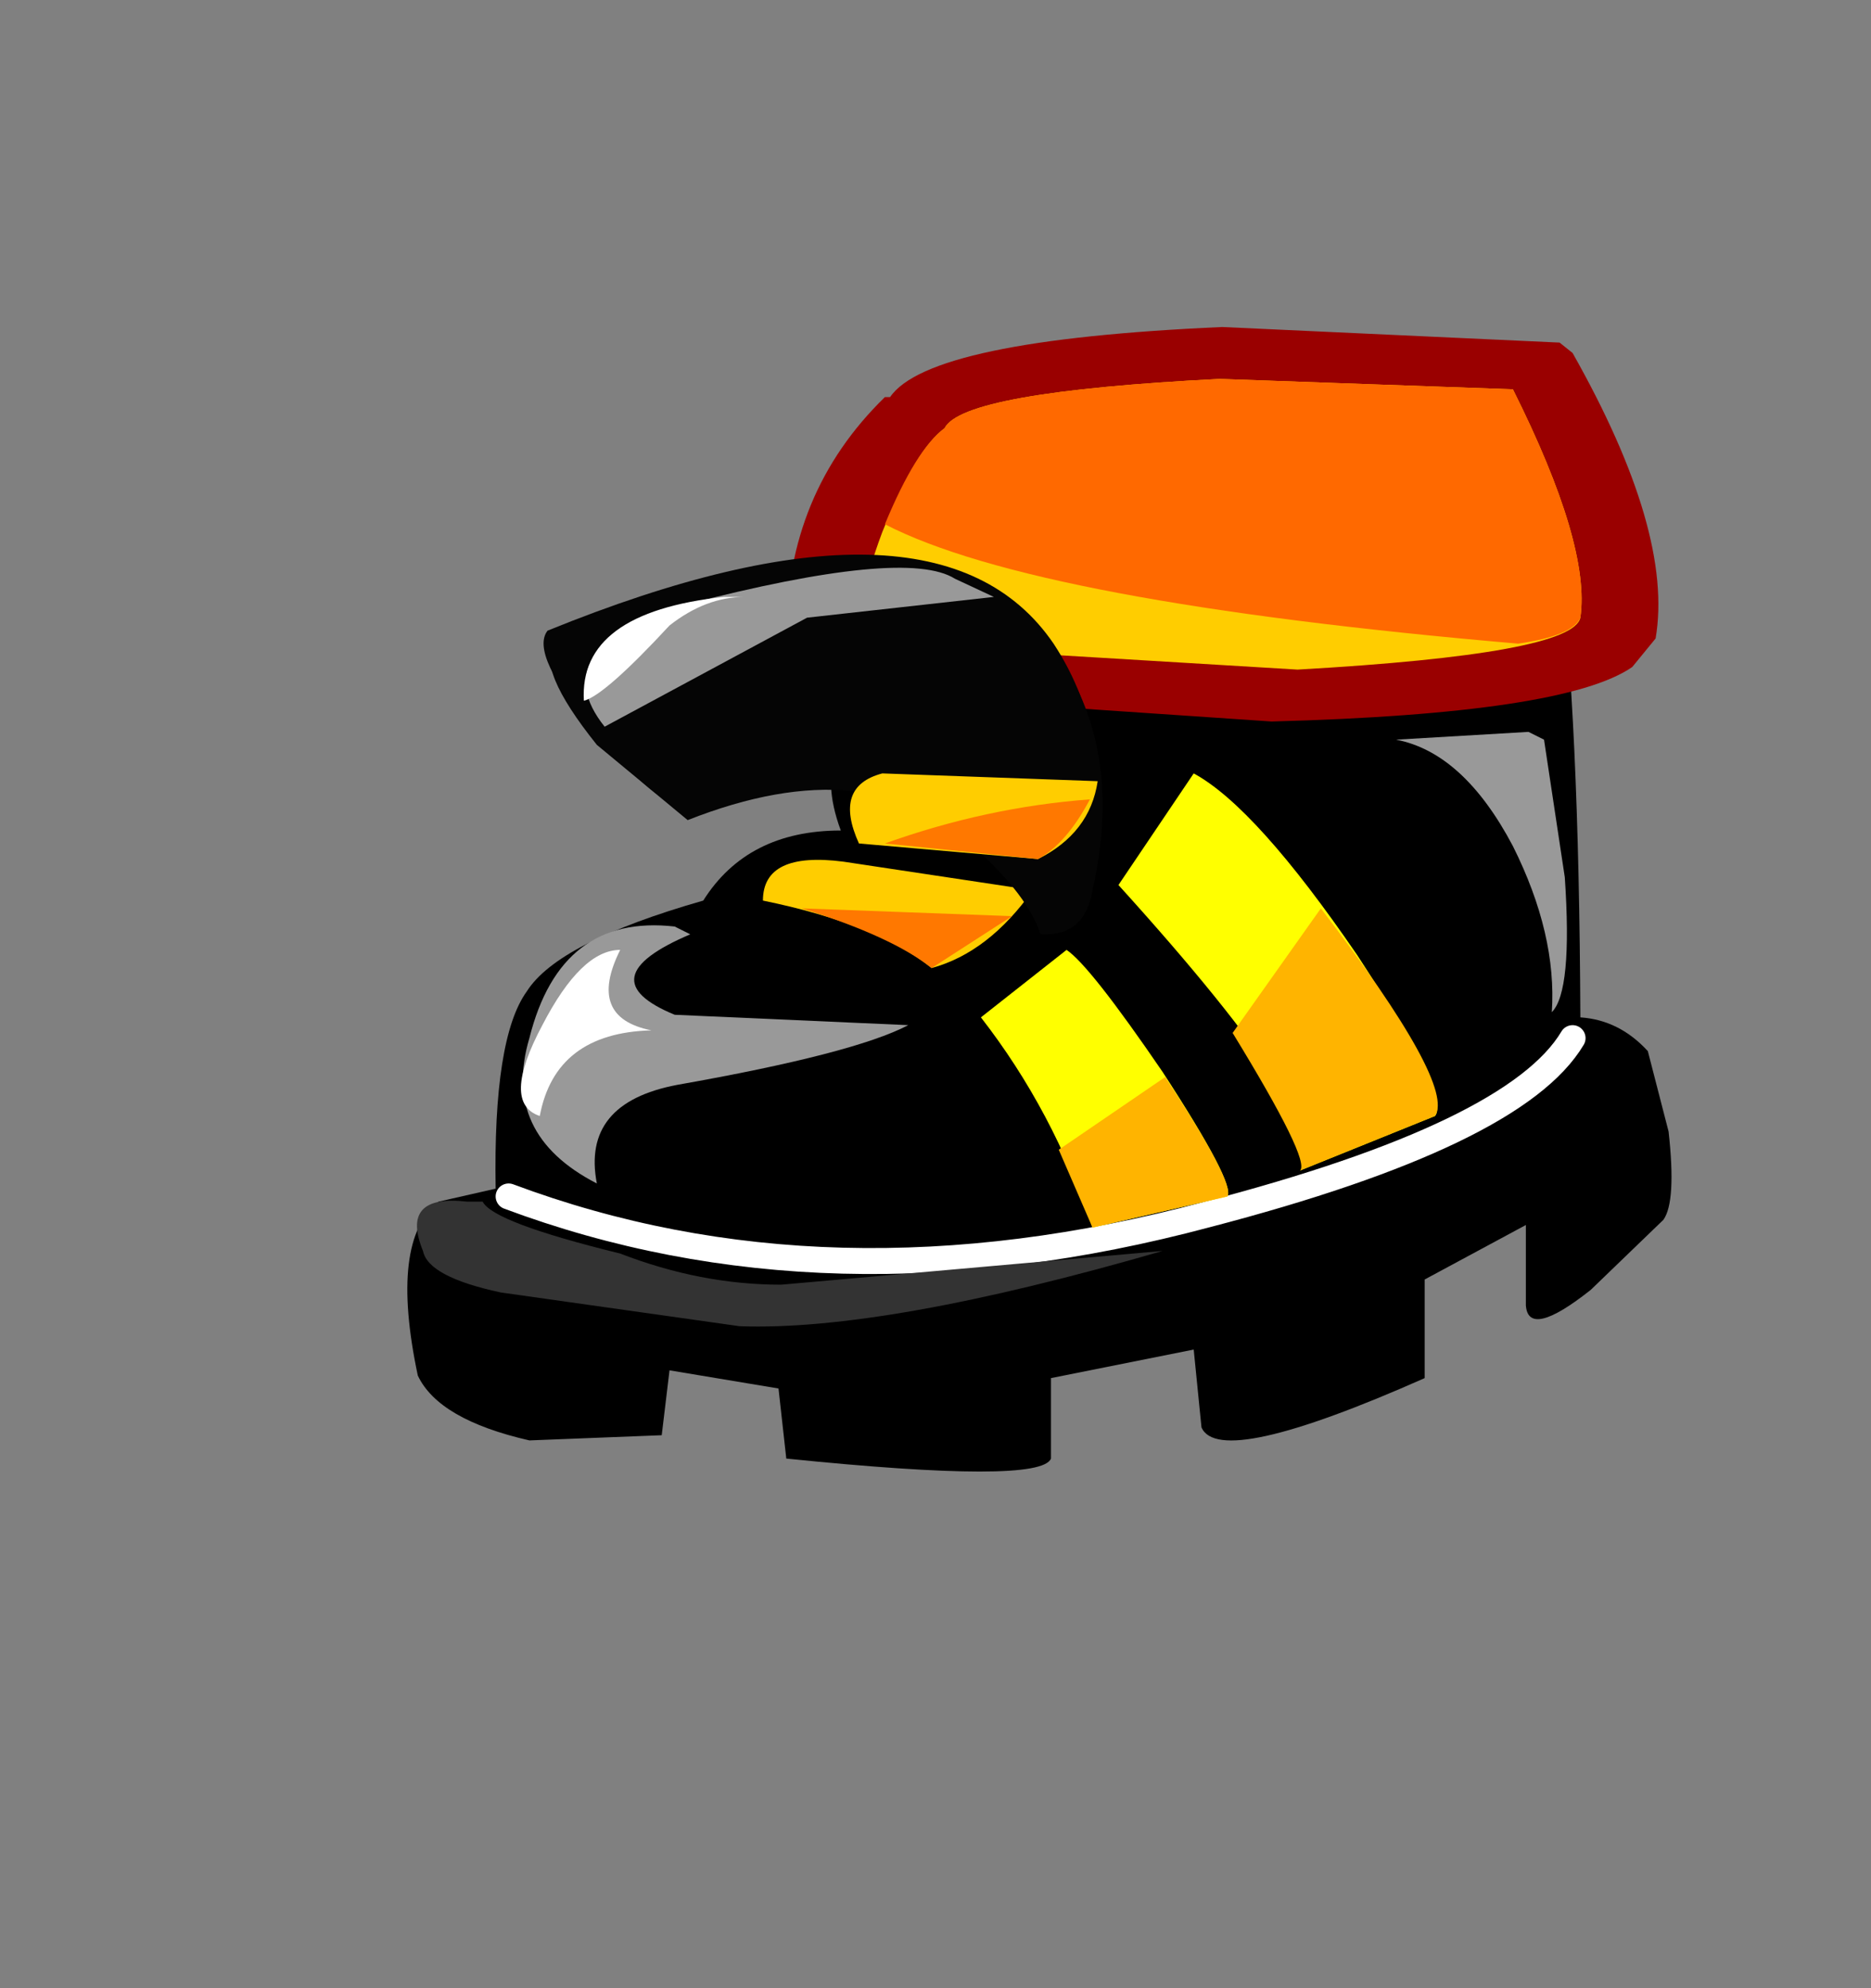 <svg xmlns="http://www.w3.org/2000/svg" xmlns:xlink="http://www.w3.org/1999/xlink" width="36.05" height="38.3"><rect width="100%" height="100%" fill="#808080" stroke="none"/><use xlink:href="#a" width="24.35" height="22.05" transform="translate(7.85 6.3)"/><defs><g id="a"><path fill-rule="evenodd" d="M9.55 7.35q-1.25-1.25.1-2.5Q9.1 4 9.6 2.95l.6-.9.15-.3Q15.3.1 21.05.8q1.5.9 1.55 12.5.75.05 1.3.65l.4 1.55q.15 1.35-.1 1.7l-1.4 1.35q-1.2.95-1.25.3V17.3l-1.95 1.05v1.9q-3.95 1.75-4.3.95l-.15-1.5-2.75.55v1.55q-.2.5-5.1 0l-.15-1.35-2.1-.35-.15 1.25-2.55.1Q.6 21.05.2 20.2q-.55-2.6.4-3.35l1.1-.25q-.05-2.9.6-3.8.6-.95 3.4-1.75.85-1.35 2.65-1.35-.7-1.9 1.2-2.35"/><path fill="none" stroke="#fff" stroke-linecap="round" stroke-linejoin="round" stroke-width=".5" d="M1.95 16.75q6.15 2.3 13.45.35 5.95-1.55 7.05-3.4"/><path fill="#ffcd00" fill-rule="evenodd" d="M6.85 11.05q0-.95 1.55-.75l3.65.55q-.85 1.2-1.95 1.5-1.05-.85-3.25-1.3"/><path fill="#ff7800" fill-rule="evenodd" d="m7.6 11.2 4.05.15-1.55 1q-.75-.6-2.5-1.15"/><path fill="#9a0000" fill-rule="evenodd" d="M16.65 7.6 7.8 7l-.4-.3-.1-.75q0-2.75 1.9-4.6h.1Q10.05.25 15.7 0l6.5.3.25.2q1.95 3.45 1.6 5.5l-.45.55q-1.3.9-6.95 1.05"/><path fill="#ffcd00" fill-rule="evenodd" d="m17.15 6.6-8.3-.5q-.3-.55.3-2.15.65-1.6 1.2-2 .35-.7 5.3-.95l5.65.2q1.5 3 1.3 4.4-.15.7-5.45 1"/><path fill="#ff6900" fill-rule="evenodd" d="M22.6 5.6q-.15.35-1.2.5-9.3-.8-12.2-2.3.6-1.45 1.15-1.85.35-.7 5.3-.95l5.65.2q1.5 3 1.3 4.4"/><path fill="#ff0" fill-rule="evenodd" d="M14.55 14.35q1.4 2.15 1.25 2.4l-2.6.6q-.75-2.25-2.15-4.05L12.7 12q.45.3 1.85 2.35"/><path fill="#ffb400" fill-rule="evenodd" d="m12.55 15.85 2.05-1.4q1.35 2.05 1.2 2.3l-2.6.6-.65-1.5"/><path fill="#ff0" fill-rule="evenodd" d="M18.3 12.1q1.8 2.75 1.5 3.1l-2.6 1.05q.85-.7-3.5-5.5l1.45-2.15q1.2.65 3.15 3.5"/><path fill="#ffb400" fill-rule="evenodd" d="m19.8 15.2-2.6 1.05q.2-.2-1.3-2.65l1.7-2.4q2.6 3.4 2.2 4"/><path fill="#050505" fill-rule="evenodd" d="M12.45 6.1q1.25 1.9.7 4.5-.25.9-1 .85-.3-.75-1.25-1.65-2.05-1.95-5.55-.55-.5 0-1.75-1.45-1.25-1.5-.9-1.95 7.5-3.05 9.75.25"/><path fill="#050505" fill-rule="evenodd" d="M12.55 6.35q1.25 1.85.65 4.5-.15.9-1 .85-.25-.75-1.25-1.65-2-1.95-5.55-.55L3.65 8.05q-1.2-1.5-.8-1.95 7.5-3.05 9.7.25"/><path fill="#ffcd00" fill-rule="evenodd" d="M8.7 9.95q-.5-1.1.45-1.35l4.15.15q-.15 1-1.15 1.5l-3.45-.3"/><path fill="#ff7800" fill-rule="evenodd" d="M9.2 9.95q1.95-.7 3.95-.85-.45.85-1 1.15l-2.95-.3"/><path fill="#999" fill-rule="evenodd" d="m21.6 7.8.3.15.4 2.65q.15 2.2-.25 2.6.1-1.5-.75-3.2-.95-1.8-2.25-2.05l2.55-.15M5.15 11.55l.3.15q-2 .85-.3 1.55l4.5.2Q8.6 14 5.2 14.6q-1.85.35-1.55 1.9-1.85-.95-1.3-2.8.6-2.4 2.8-2.15m5.4-6.7.75.35-3.6.4-3.9 2.1Q2.6 6.2 5.35 5.35q4.25-1.1 5.2-.5"/><path fill="#fff" fill-rule="evenodd" d="M4.7 13.55q-1.85.05-2.15 1.65-.75-.25.05-1.75Q3.35 12 4.1 12q-.65 1.3.6 1.55M6.5 5.2q-.75 0-1.45.55Q3.8 7.1 3.4 7.2q-.1-1.7 2.7-2h.4"/><path fill="#333" fill-rule="evenodd" d="M1.15 16.85h.3q.2.4 2.65 1 1.55.6 3.1.6l7.35-.65Q9.2 19.35 6.4 19.25l-4.6-.65q-1.4-.3-1.5-.8-.45-1.1.85-.95"/></g></defs></svg>
